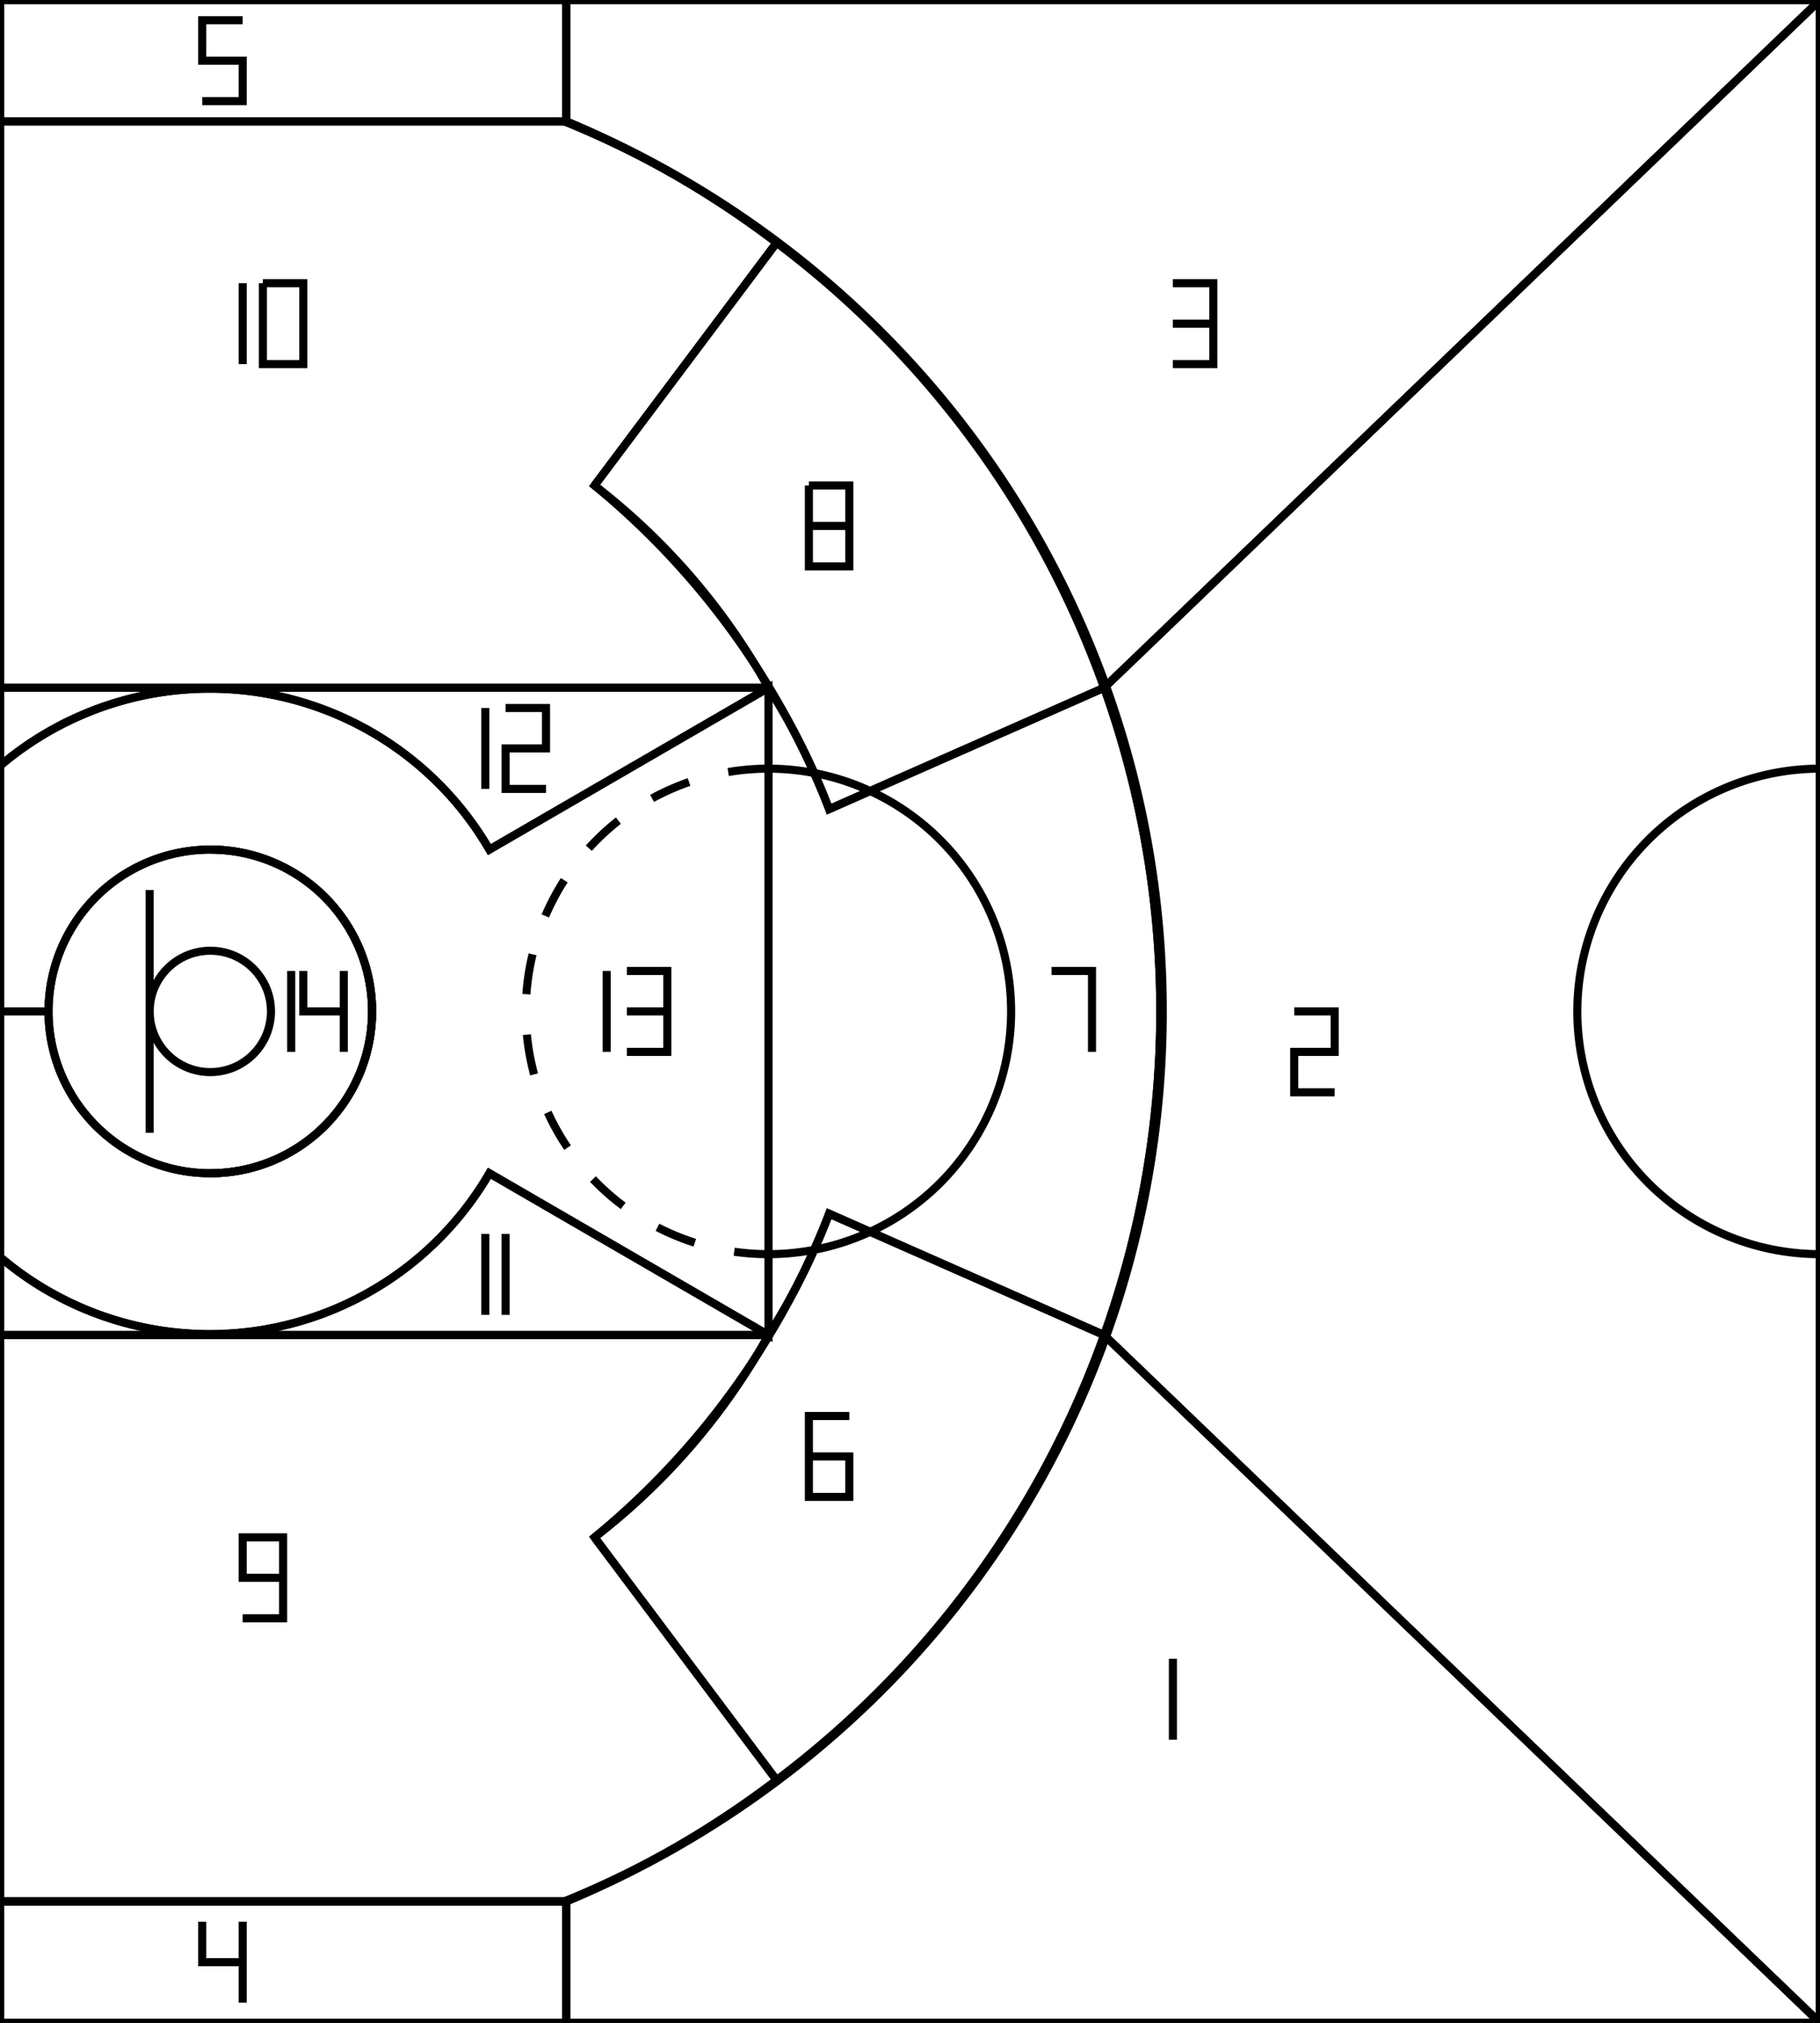 <?xml version="1.0" encoding="utf-8"?>
<!-- Generator: Adobe Illustrator 16.0.4, SVG Export Plug-In . SVG Version: 6.00 Build 0)  -->
<!DOCTYPE svg PUBLIC "-//W3C//DTD SVG 1.1//EN" "http://www.w3.org/Graphics/SVG/1.1/DTD/svg11.dtd">
  <svg width="450px" height="500px" xmlns="http://www.w3.org/2000/svg" xmlns:xlink="http://www.w3.org/1999/xlink" x="0px" y="0px" 
    viewBox="0 0 450 500" enable-background="new 0 0 450 500" xml:space="preserve">
    <rect x="0" y="0" width="450" height="500" fill="#808080" stroke="none"/>
    <!-- whole court rectangle -->
    <rect width="100%" height="100%" fill="#ffffff" stroke="#000" stroke-width="2" />
    
    <!-- half court line and circle -->
    <line x1="100%" y1="0" x2="100%" y2="100%" stroke="#000" stroke-width="2" />
    
    <path d="M 450 190 A 60,60 0 0,0 450 310" fill="none" stroke="#000" stroke-width="2" />
    
    
    <!-- 3-point arc (left) -->
    <line x1="0" y1="6%" x2="140" y2="6%" stroke="#000" stroke-width="2" />
    <line x1="0" y1="94%" x2="140" y2="94%" stroke="#000" stroke-width="2" />  
    <path d="M 138.97 470.2 A 237.5 237.5 0 0 0 138.97 29.79" fill="none" stroke="#000" stroke-width="2" />
    
    <!-- shaded area (left) -->
    <rect y="170" width="190" height="160" fill="#ffffff" stroke="#000" stroke-width="2" />
    
  
    
    
    
    <path id="catb" d="M 273 170 L 450 0 450 500 273 330 A 237.5,237.5 0 0,0 273 170"  style="fill:none;stroke:black;" stroke-width="2" />
    
    <path id="rscatb" d="M 273 330 L 450 500 140 500 140 470 A 237.5,237.5 0 0,0 273 330"  style="fill:none;stroke:black;" stroke-width="2" />
    <path id="lscatb" d="M 273 170 L 450 0 140 0 140 30 A 237.5,237.5 0 0,1 273 170"  style="fill:none;stroke:black;" stroke-width="2" />
    
    <path id="lslc" d="M 0 0 L 140 0 140 30 0 30 0 0" style="fill:none;stroke:black;" stroke-width="2" />
    
    <path id="rsrc" d="M 0 500 L 140 500 140 470 0 470 0 500" style="fill:none;stroke:black;" stroke-width="2" />
    
    <path id="rscmr" d="M 147 380 L 192 440 A 237.5,237.5 0 0,0 273 330 L 205 300 A 195,195 0 0,1 147 380 "  style="fill:none;stroke:black;" stroke-width="2" />
    
    <path id="lscmr" d="M 147 120 L 192 60 A 237.5,237.5 0 0,1 273 170 L 205 200 A 195,195 0 0,0 147 120 "  style="fill:none;stroke:black;" stroke-width="2" />
    
    <path id="cmr" d="M 190 330 A 162.5,162.5 0 0,0 205 300 L 273 330 A 237.5,237.5 0 0,0 273 170 L 205 200 A 162.5,162.5 0 0,0 190 170 L 190 330"  style="fill:none;stroke:black;" stroke-width="2" />
    
    <path id="rsmr" d="M 190 330 L 0 330 0 470 140 470 A 237.5,237.5 0 0,0 192 440 L 147 380 A 162.5,162.5 0 0,0 190 330"  style="fill:none;stroke:black;" stroke-width="2" />
    <path id="lsmr" d="M 190 170 L 0 170 0 30 140 30 A 237.5,237.5 0 0,1 192 60 L 147 120 A 162.5,162.5 0 0,1 190 170"  style="fill:none;stroke:black;" stroke-width="2" />
    

    
    <path id="rsitp" d="M 190 330 L 121 290 A 80,80 0 0,1 0 310.7 L 0 330 190 330" style="fill:none;stroke:black;" stroke-width="2" />
    <path id="lsitp" d="M 190 170 L 121 210 A 80,80 0 0,0 0 189.3 L 0 170 190 170"  style="fill:none;stroke:black;" stroke-width="2" />
    
    <path id="citp" d="M 0 250 L 12 250 A 40,40 0 0,1 52,210 A 40,40 0 1,1 12,250 L 0 250 0 310.7 A 80,80 0 0,0 121 290 L 190 330 190 170 121 210 A 80,80 0 0,0 0 189.3 L 0 250"  style="fill:none;stroke:black;" stroke-width="2" />
    
    <path id="cra" d="M 12 250 A 40,40 0 0,1 52,210 A 40,40 0 1,1 12,250"  style="fill:none;stroke:black;" stroke-width="2" />
    
    <!-- board and rim (left) -->
    <line x1="37" y1="220" x2="37" y2="280" stroke="#000" stroke-width="2" />
    <circle cx="52" cy="250" r="15" fill="none" stroke="#000" stroke-width="2" />    
      

    <!-- restricted area (left) -->
    <path d="M 52 290 A 40 40 0 0 0 52 210" fill="none" stroke="#000" stroke-width="2" />
    
    <!-- free throw circle (left) -->
    <path d="M 190 190 A 60 60 0 0 0 190 310" fill-rule="nonzero" fill="none" stroke="#000" stroke-width="2" stroke-dasharray="10,10" />
    <path d="M 190 310 A 60 60 0 0 0 190 190" fill-rule="nonzero" fill="none" stroke="#000" stroke-width="2" />



    <path d="M 290 430 L 290 410" fill-rule="nonzero" fill="none" stroke="#000" stroke-width="2" />
    <path d="M 320 250 L 330 250 330 260 320 260 320 270 330 270" fill-rule="nonzero" fill="none" stroke="#000" stroke-width="2" />
    <path d="M 290 70 L 300 70 300 80 290 80 M 300 80 L 300 90 290 90" fill-rule="nonzero" fill="none" stroke="#000" stroke-width="2" />
    <path d="M 50 475 L 50 485 60 485 M 60 475 L 60 495" fill-rule="nonzero" fill="none" stroke="#000" stroke-width="2" />
    <path d="M 60 5 L 50 5 50 15 60 15 60 25 50 25" fill-rule="nonzero" fill="none" stroke="#000" stroke-width="2" />
    <path d="M 210 350 L 200 350 200 370 210 370 210 360 200 360" fill-rule="nonzero" fill="none" stroke="#000" stroke-width="2" />
    <path d="M 260 240 L 270 240 270 260" fill-rule="nonzero" fill="none" stroke="#000" stroke-width="2" />
    <path d="M 200 120 L 210 120 210 140 200 140 200 120 M 200 130 L 210 130" fill-rule="nonzero" fill="none" stroke="#000" stroke-width="2" />
    
    <path d="M 60 400 L 70 400 70 380 60 380 60 390 70 390" fill-rule="nonzero" fill="none" stroke="#000" stroke-width="2" />
    <path d="M 60 70 L 60 90 M 65 70 L 65 90 75 90 75 70 65 70" fill-rule="nonzero" fill="none" stroke="#000" stroke-width="2" />
    <path d="M 120 305 L 120 325 M 125 305 L 125 325" fill-rule="nonzero" fill="none" stroke="#000" stroke-width="2" />
    <path d="M 120 175 L 120 195 M 125 175 L 135 175 135 185 125 185 125 195 135 195" fill-rule="nonzero" fill="none" stroke="#000" stroke-width="2" />
    <path d="M 150 240 L 150 260 M 155 240 L 165 240 165 250 155 250 M 165 250 L 165 260 155 260" fill-rule="nonzero" fill="none" stroke="#000" stroke-width="2" />
    <path d="M 72 240 L 72 260 M 75 240 L 75 250 85 250 M 85 240 L 85 260" fill-rule="nonzero" fill="none" stroke="#000" stroke-width="2" />
    <path d="M " fill-rule="nonzero" fill="none" stroke="#000" stroke-width="2" />
    <path d="M " fill-rule="nonzero" fill="none" stroke="#000" stroke-width="2" />


    
  </svg>
